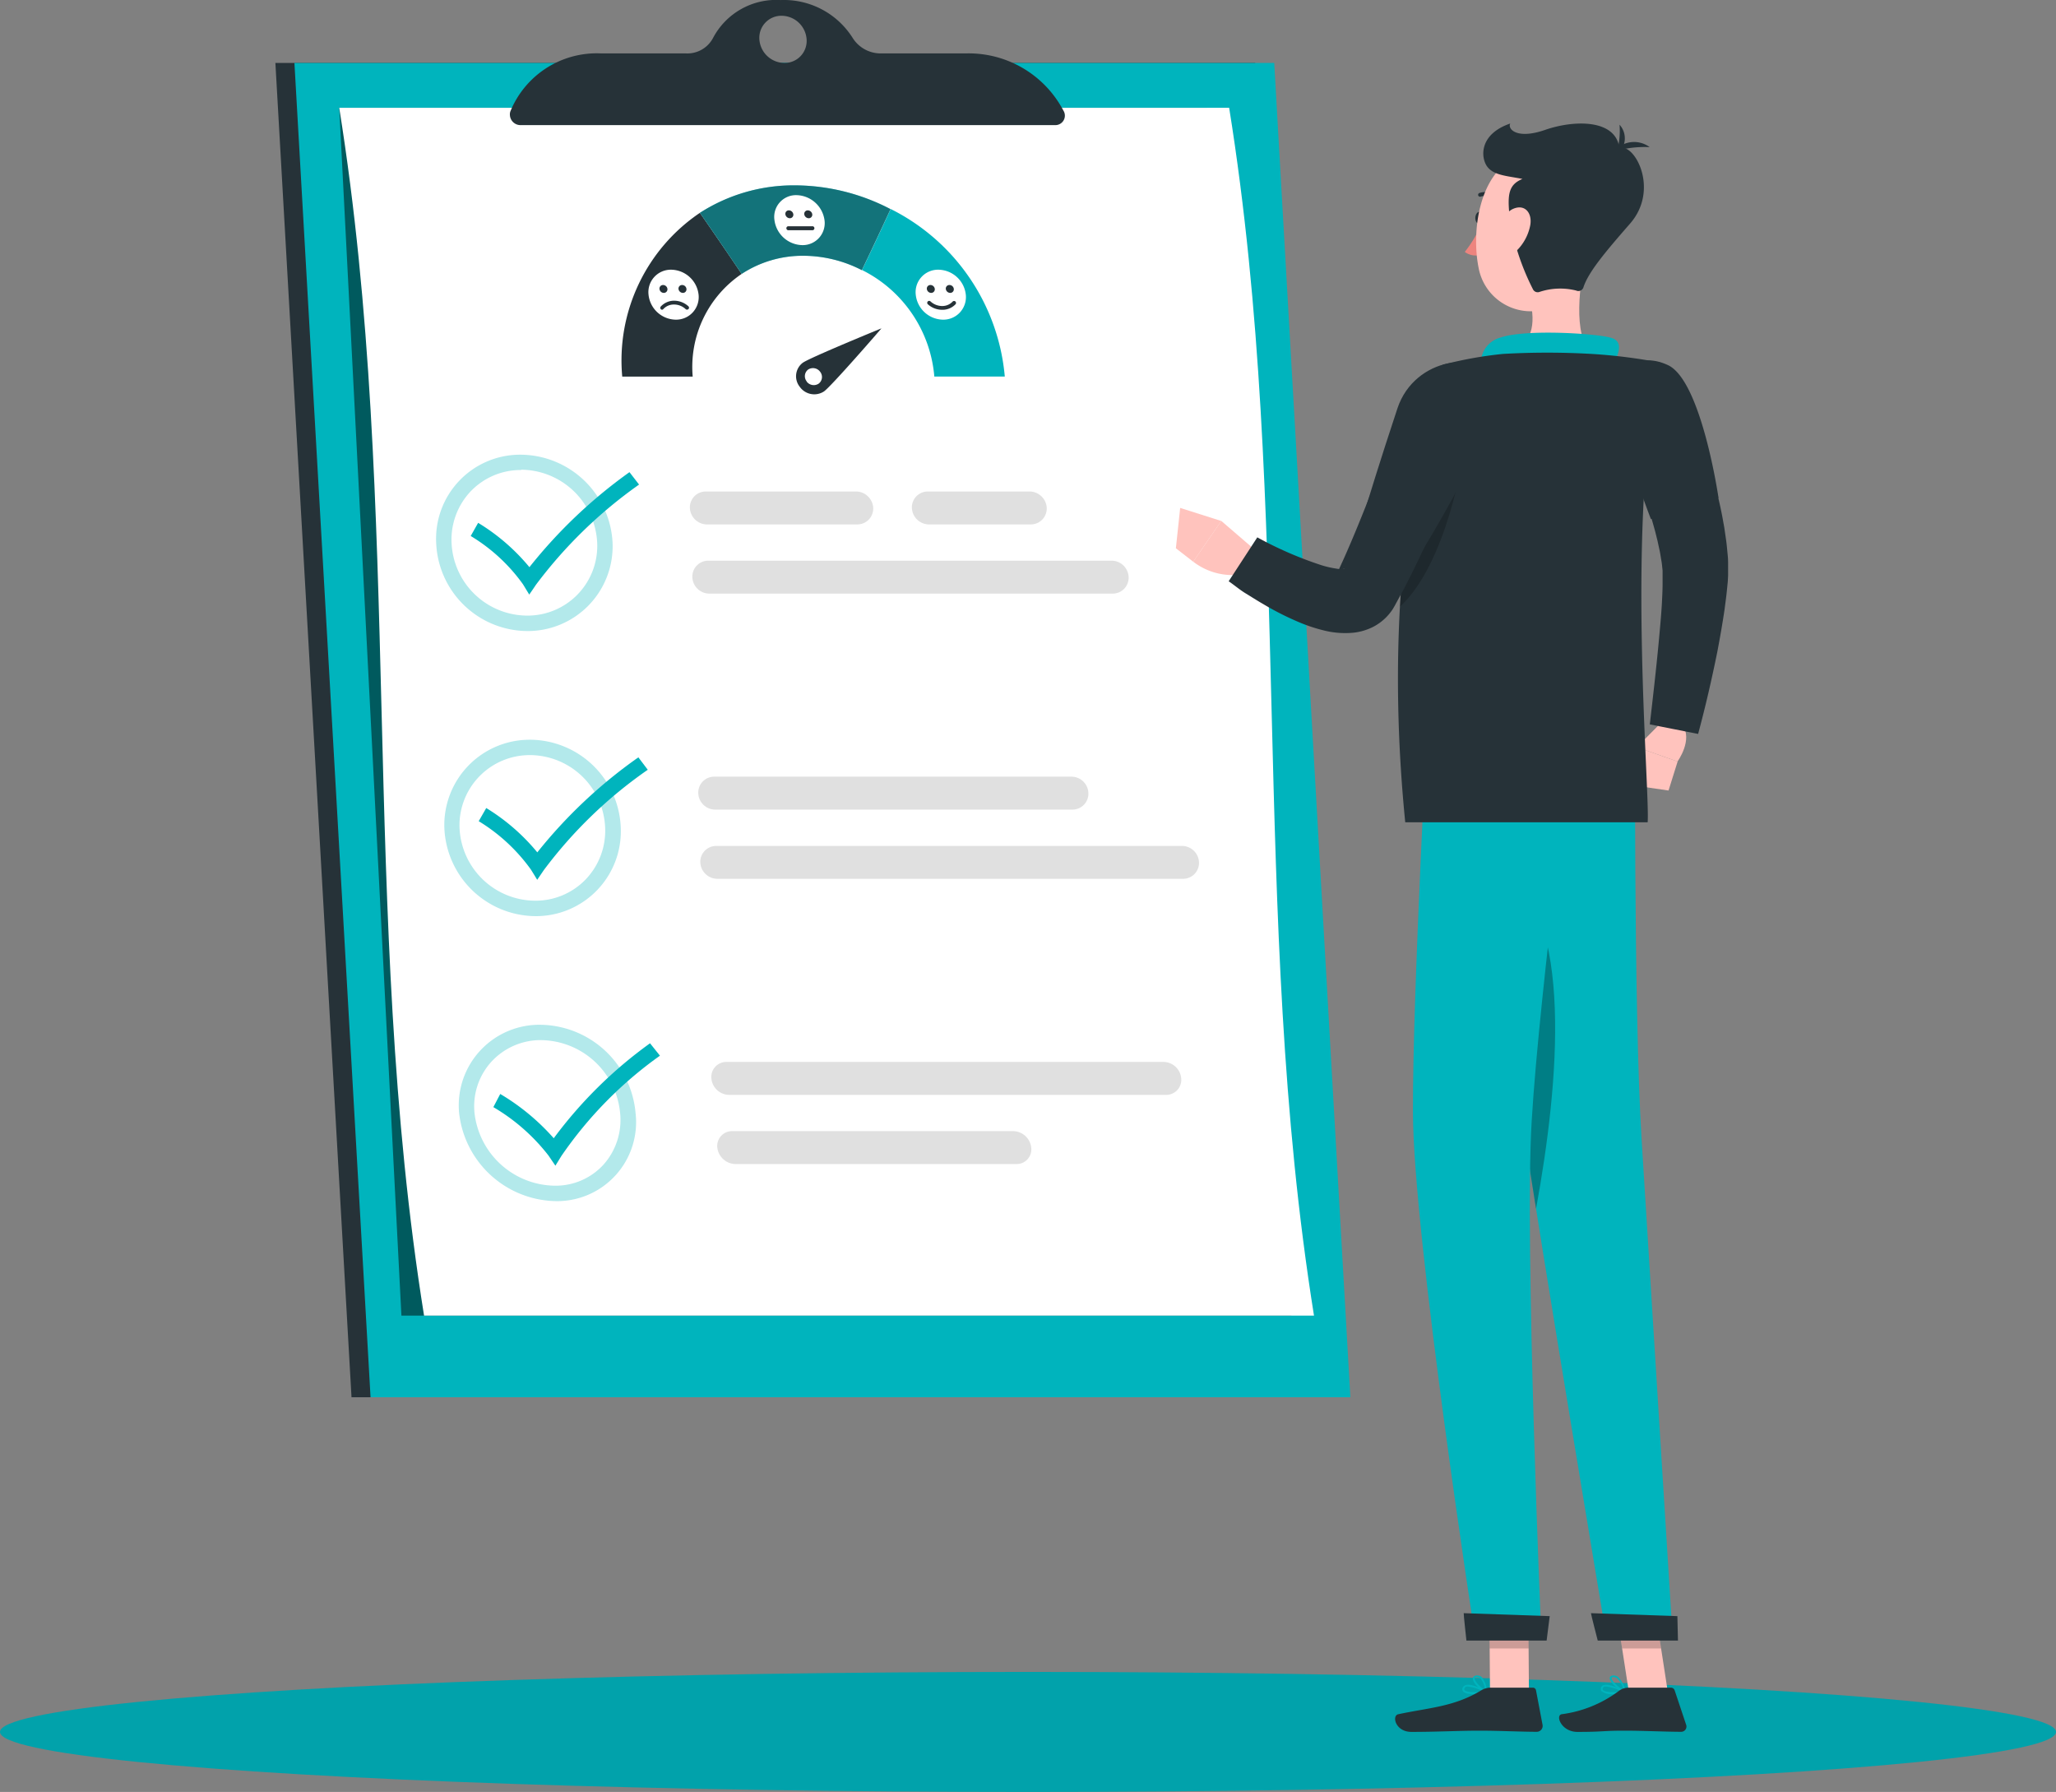<svg xmlns="http://www.w3.org/2000/svg" width="156.365" height="136.284" viewBox="0 0 156.365 136.284">
  <rect x="0" y="0" width="156.365" height="136.284" fill="#808080" stroke="none"/>
  <g id="terms_conditons" data-name="terms&amp;conditons" transform="translate(-56.11 -89.58)">
    <g id="freepik--Shadow--inject-6" transform="translate(56.11 216.735)">
      <ellipse id="freepik--path--inject-6" cx="78.183" cy="4.565" rx="78.183" ry="4.565" transform="translate(0 0)" fill="#01a2ab"/>
    </g>
    <g id="freepik--Survey--inject-6" transform="translate(77.054 89.58)">
      <path id="Path_66029" data-name="Path 66029" d="M182.567,101.45H108.05l5.79,101.481h74.513Z" transform="translate(-108.05 -96.664)" fill="#263238"/>
      <path id="Path_66030" data-name="Path 66030" d="M186.157,101.45H111.64l5.79,101.481h74.517Z" transform="translate(-110.192 -96.664)" fill="#00b4bd"/>
      <path id="Path_66031" data-name="Path 66031" d="M186.067,109.91H120.09l4.73,91.86H192.51Z" transform="translate(-115.235 -101.712)" opacity="0.5"/>
      <path id="Path_66032" data-name="Path 66032" d="M120.09,109.91c4.9,30.621,1.54,61.243,6.452,91.86h67.682c-4.9-30.617-1.54-61.239-6.452-91.86Z" transform="translate(-115.235 -101.712)" fill="#fff"/>
      <g id="Group_29829" data-name="Group 29829" transform="translate(12.222 34.581)" opacity="0.3">
        <path id="Path_66033" data-name="Path 66033" d="M144.832,176.481a5.835,5.835,0,0,1,5.782,5.577,5.3,5.3,0,0,1-5.347,5.52,5.782,5.782,0,0,1-5.73-5.553A5.335,5.335,0,0,1,141,178.118a5.262,5.262,0,0,1,3.831-1.613m-.04-1.165a6.391,6.391,0,0,0-6.423,6.706,6.98,6.98,0,0,0,6.915,6.706,6.452,6.452,0,0,0,6.5-6.706A7.044,7.044,0,0,0,144.792,175.34Z" transform="translate(-138.361 -175.34)" fill="#00b4bd"/>
      </g>
      <path id="Path_66034" data-name="Path 66034" d="M213.9,302.92H192.527a1.125,1.125,0,0,0-1.137,1.25h0a1.415,1.415,0,0,0,1.375,1.254h21.371a1.117,1.117,0,0,0,1.129-1.254h0a1.407,1.407,0,0,0-1.367-1.25Z" transform="translate(-157.78 -216.894)" fill="#e0e0e0"/>
      <path id="Path_66035" data-name="Path 66035" d="M224.664,289.87H191.43a1.141,1.141,0,0,0-1.157,1.25h0a1.371,1.371,0,0,0,1.347,1.254h33.218a1.141,1.141,0,0,0,1.169-1.242h0a1.367,1.367,0,0,0-1.343-1.262Z" transform="translate(-157.115 -209.106)" fill="#e0e0e0"/>
      <g id="Group_29830" data-name="Group 29830" transform="translate(12.847 56.259)" opacity="0.3">
        <path id="Path_66036" data-name="Path 66036" d="M146.439,230.269a5.75,5.75,0,0,1,5.706,5.553,5.347,5.347,0,0,1-1.488,3.907,5.282,5.282,0,0,1-3.847,1.613,5.786,5.786,0,0,1-5.742-5.552,5.339,5.339,0,0,1,5.371-5.52m0-1.169h0a6.488,6.488,0,0,0-6.524,6.706,6.988,6.988,0,0,0,6.944,6.71,6.452,6.452,0,0,0,6.472-6.71A6.94,6.94,0,0,0,146.439,229.1Z" transform="translate(-139.911 -229.1)" fill="#00b4bd"/>
      </g>
      <path id="Path_66037" data-name="Path 66037" d="M198.959,184.784H187.527a1.31,1.31,0,0,1-1.3-1.254h0a1.21,1.21,0,0,1,1.21-1.25h11.428a1.319,1.319,0,0,1,1.306,1.25h0a1.21,1.21,0,0,1-1.214,1.254Z" transform="translate(-154.704 -144.9)" fill="#e0e0e0"/>
      <path id="Path_66038" data-name="Path 66038" d="M237.134,184.784h-7.742a1.314,1.314,0,0,1-1.3-1.254h0a1.21,1.21,0,0,1,1.21-1.25h7.746a1.315,1.315,0,0,1,1.3,1.25h0a1.21,1.21,0,0,1-1.214,1.254Z" transform="translate(-179.685 -144.9)" fill="#e0e0e0"/>
      <path id="Path_66039" data-name="Path 66039" d="M218.669,197.834H187.983a1.3,1.3,0,0,1-1.294-1.254h0a1.21,1.21,0,0,1,1.21-1.25h30.682a1.3,1.3,0,0,1,1.29,1.25h0a1.21,1.21,0,0,1-1.2,1.254Z" transform="translate(-154.979 -152.688)" fill="#e0e0e0"/>
      <g id="Group_29831" data-name="Group 29831" transform="translate(13.945 77.939)" opacity="0.3">
        <path id="Path_66040" data-name="Path 66040" d="M148.938,284.034a6.113,6.113,0,0,1,5.968,5.557,5.1,5.1,0,0,1-1.254,3.9,4.924,4.924,0,0,1-3.734,1.613,6.226,6.226,0,0,1-6.089-5.553,5.032,5.032,0,0,1,1.315-3.907,5.1,5.1,0,0,1,3.794-1.613m-.056-1.165a6.129,6.129,0,0,0-6.222,6.706,7.535,7.535,0,0,0,7.371,6.706,6.006,6.006,0,0,0,6.048-6.706,7.355,7.355,0,0,0-7.194-6.706Z" transform="translate(-142.632 -282.867)" fill="#00b4bd"/>
      </g>
      <path id="Path_66041" data-name="Path 66041" d="M224.806,249.13H189.4a1.21,1.21,0,0,0-1.21,1.25h0a1.306,1.306,0,0,0,1.294,1.25h35.424a1.21,1.21,0,0,0,1.21-1.25h0a1.3,1.3,0,0,0-1.31-1.25Z" transform="translate(-155.874 -184.794)" fill="#e0e0e0"/>
      <path id="Path_66042" data-name="Path 66042" d="M216.188,236.07h-27.17a1.21,1.21,0,0,0-1.21,1.254h0a1.294,1.294,0,0,0,1.286,1.25h27.174a1.21,1.21,0,0,0,1.21-1.25h0a1.29,1.29,0,0,0-1.29-1.254Z" transform="translate(-155.647 -177.001)" fill="#e0e0e0"/>
      <path id="Path_66043" data-name="Path 66043" d="M149.342,187.941l-.476-.782a13.33,13.33,0,0,0-3.976-3.673l.565-1a15.42,15.42,0,0,1,3.9,3.371,37.615,37.615,0,0,1,7.609-7.226l.73.944a34.909,34.909,0,0,0-7.851,7.633C149.68,187.453,149.511,187.7,149.342,187.941Z" transform="translate(-130.035 -142.722)" fill="#00b4bd"/>
      <path id="Path_66044" data-name="Path 66044" d="M150.848,241.735c-.157-.262-.319-.524-.48-.782a13.546,13.546,0,0,0-3.968-3.677l.573-1a15.46,15.46,0,0,1,3.883,3.371,37.115,37.115,0,0,1,7.686-7.226l.714.944A34.16,34.16,0,0,0,151.348,241Z" transform="translate(-130.936 -174.822)" fill="#00b4bd"/>
      <path id="Path_66045" data-name="Path 66045" d="M153.878,295.661l-.532-.782a14.771,14.771,0,0,0-4.186-3.673l.524-1a16.956,16.956,0,0,1,4.069,3.367,33.3,33.3,0,0,1,7.323-7.222l.754.944a30.494,30.494,0,0,0-7.5,7.633Z" transform="translate(-132.583 -207.006)" fill="#00b4bd"/>
      <path id="Path_66046" data-name="Path 66046" d="M220.871,129q-1.065,2.323-2.181,4.641a9.98,9.98,0,0,1,5.5,8.1h5.359A15.786,15.786,0,0,0,220.871,129Z" transform="translate(-174.076 -113.105)" fill="#00b4bd"/>
      <path id="Path_66047" data-name="Path 66047" d="M173.421,142.176h5.359a8.536,8.536,0,0,1,3.726-7.811q-1.565-2.323-3.177-4.645A13.541,13.541,0,0,0,173.421,142.176Z" transform="translate(-147.042 -113.534)" fill="#263238"/>
      <path id="Path_66048" data-name="Path 66048" d="M195.378,124.539a13.2,13.2,0,0,0-7.258,2.089q1.613,2.323,3.177,4.645a8.468,8.468,0,0,1,4.7-1.379,9.778,9.778,0,0,1,4.436,1.093q1.113-2.323,2.181-4.641A15.807,15.807,0,0,0,195.378,124.539Z" transform="translate(-155.833 -110.442)" fill="#00b4bd"/>
      <path id="Path_66049" data-name="Path 66049" d="M195.378,124.539a13.2,13.2,0,0,0-7.258,2.089q1.613,2.323,3.177,4.645a8.468,8.468,0,0,1,4.7-1.379,9.778,9.778,0,0,1,4.436,1.093q1.113-2.323,2.181-4.641A15.807,15.807,0,0,0,195.378,124.539Z" transform="translate(-155.833 -110.442)" fill="#263238" opacity="0.5"/>
      <path id="Path_66050" data-name="Path 66050" d="M212.749,151.51s-5.411,2.214-5.984,2.617a1.286,1.286,0,0,0-.23,1.827,1.351,1.351,0,0,0,1.847.351C208.975,155.877,212.758,151.51,212.749,151.51Zm-5.686,4.032a.633.633,0,0,1,.113-.9.673.673,0,0,1,.911.173.633.633,0,0,1-.113.9.673.673,0,0,1-.911-.157Z" transform="translate(-166.656 -126.538)" fill="#263238"/>
      <path id="Path_66051" data-name="Path 66051" d="M232.62,142.349a1.718,1.718,0,0,1-1.742,1.9,2.117,2.117,0,0,1-2.065-1.9,1.706,1.706,0,0,1,1.726-1.9,2.129,2.129,0,0,1,2.081,1.9Z" transform="translate(-180.111 -119.937)" fill="#fff"/>
      <path id="Path_66052" data-name="Path 66052" d="M231.522,143.632a.274.274,0,0,1-.274.3.335.335,0,0,1-.331-.3.27.27,0,0,1,.274-.3A.335.335,0,0,1,231.522,143.632Z" transform="translate(-181.372 -121.656)" fill="#263238"/>
      <path id="Path_66053" data-name="Path 66053" d="M235.1,143.632a.274.274,0,0,1-.278.3.343.343,0,0,1-.331-.3.27.27,0,0,1,.278-.3A.335.335,0,0,1,235.1,143.632Z" transform="translate(-183.503 -121.656)" fill="#263238"/>
      <path id="Path_66054" data-name="Path 66054" d="M232.113,147h0a1.613,1.613,0,0,1-1.077-.423.149.149,0,0,1,0-.21.145.145,0,0,1,.21,0,1.31,1.31,0,0,0,.875.347h0a1.073,1.073,0,0,0,.806-.339.15.15,0,0,1,.218.206A1.363,1.363,0,0,1,232.113,147Z" transform="translate(-181.419 -123.44)" fill="#263238"/>
      <path id="Path_66055" data-name="Path 66055" d="M205.959,128.288a1.673,1.673,0,0,1-1.694,1.9,2.181,2.181,0,0,1-2.113-1.9,1.653,1.653,0,0,1,1.677-1.9,2.2,2.2,0,0,1,2.129,1.9Z" transform="translate(-164.196 -111.546)" fill="#fff"/>
      <path id="Path_66056" data-name="Path 66056" d="M204.84,129.552a.266.266,0,0,1-.266.3.351.351,0,0,1-.339-.3.262.262,0,0,1,.266-.3A.347.347,0,0,1,204.84,129.552Z" transform="translate(-165.449 -113.254)" fill="#263238"/>
      <path id="Path_66057" data-name="Path 66057" d="M208.405,129.552a.266.266,0,0,1-.27.3.355.355,0,0,1-.339-.3.266.266,0,0,1,.27-.3A.351.351,0,0,1,208.405,129.552Z" transform="translate(-167.574 -113.254)" fill="#263238"/>
      <path id="Path_66058" data-name="Path 66058" d="M206.427,132.552H204.54a.153.153,0,0,1,0-.3h1.887a.153.153,0,0,1,0,.3Z" transform="translate(-165.555 -115.044)" fill="#263238"/>
      <path id="Path_66059" data-name="Path 66059" d="M182.22,142.349a1.718,1.718,0,0,1-1.742,1.9,2.117,2.117,0,0,1-2.065-1.9,1.706,1.706,0,0,1,1.726-1.9A2.133,2.133,0,0,1,182.22,142.349Z" transform="translate(-150.034 -119.937)" fill="#fff"/>
      <path id="Path_66060" data-name="Path 66060" d="M181.1,143.632a.274.274,0,0,1-.274.3.335.335,0,0,1-.331-.3.27.27,0,0,1,.274-.3A.335.335,0,0,1,181.1,143.632Z" transform="translate(-151.283 -121.656)" fill="#263238"/>
      <path id="Path_66061" data-name="Path 66061" d="M184.682,143.632a.27.27,0,0,1-.274.3.343.343,0,0,1-.331-.3.27.27,0,0,1,.274-.3A.331.331,0,0,1,184.682,143.632Z" transform="translate(-153.419 -121.656)" fill="#263238"/>
      <path id="Path_66062" data-name="Path 66062" d="M180.787,146.985a.141.141,0,0,1-.1-.04.149.149,0,0,1,0-.21,1.383,1.383,0,0,1,1.02-.436,1.613,1.613,0,0,1,1.077.427.145.145,0,0,1,0,.21.157.157,0,0,1-.214,0,1.29,1.29,0,0,0-.879-.347,1.081,1.081,0,0,0-.806.335A.157.157,0,0,1,180.787,146.985Z" transform="translate(-151.371 -123.429)" fill="#263238"/>
      <path id="Path_66063" data-name="Path 66063" d="M194.392,98.04a8.143,8.143,0,0,0-7.359-4.4h-6.452a2.516,2.516,0,0,1-2.238-1.169,6.183,6.183,0,0,0-5.48-2.887,5.429,5.429,0,0,0-5.145,2.887,2.208,2.208,0,0,1-2.1,1.169h-6.452a7.093,7.093,0,0,0-6.855,4.4.653.653,0,0,0-.04.29.806.806,0,0,0,.806.766h40.678a.722.722,0,0,0,.641-1.056Zm-21.266-3.673a1.927,1.927,0,0,1-1.883-1.794,1.677,1.677,0,0,1,1.694-1.794,1.923,1.923,0,0,1,1.9,1.794,1.677,1.677,0,0,1-1.71,1.794Z" transform="translate(-134.435 -89.58)" fill="#263238"/>
    </g>
    <g id="freepik--Character--inject-6" transform="translate(145.539 98.975)">
      <path id="Path_66064" data-name="Path 66064" d="M359,408.055a1.29,1.29,0,0,1-.9-.222.278.278,0,0,1-.028-.306.3.3,0,0,1,.206-.165c.476-.133,1.577.456,1.613.484a.069.069,0,0,1,.04.073.06.06,0,0,1-.048.056A5.2,5.2,0,0,1,359,408.055Zm-.532-.573a.448.448,0,0,0-.133,0,.181.181,0,0,0-.129.1.194.194,0,0,0,0,.157c.161.19.911.194,1.452.117A3.489,3.489,0,0,0,358.472,407.482Z" transform="translate(-325.725 -288.605)" fill="#00b4bd"/>
      <path id="Path_66065" data-name="Path 66065" d="M360.889,406.932h-.028c-.375-.161-1.157-.806-1.141-1.137,0-.081.048-.177.242-.2a.573.573,0,0,1,.4.121,2.278,2.278,0,0,1,.589,1.141.072.072,0,0,1,0,.065.069.069,0,0,1-.064.008Zm-.859-1.21h-.04c-.125,0-.129.06-.129.077,0,.2.528.706.919.923a1.879,1.879,0,0,0-.5-.911.4.4,0,0,0-.254-.081Z" transform="translate(-326.723 -287.563)" fill="#00b4bd"/>
      <path id="Path_66066" data-name="Path 66066" d="M364.724,398.583H361.76l-1.06-6.863h2.964Z" transform="translate(-327.308 -279.283)" fill="#ffc3bd"/>
      <path id="Path_66067" data-name="Path 66067" d="M355.459,407.89h3.226a.3.3,0,0,1,.274.2l.879,2.633a.4.4,0,0,1-.367.524c-1.169,0-2.863-.085-4.331-.085-1.714,0-1.56.093-3.573.093-1.21,0-1.69-1.23-1.21-1.343a9.213,9.213,0,0,0,4.387-1.794A1.246,1.246,0,0,1,355.459,407.89Z" transform="translate(-321.027 -288.933)" fill="#263238"/>
      <path id="Path_66068" data-name="Path 66068" d="M360.7,391.73l.548,3.536h2.964l-.548-3.536Z" transform="translate(-327.308 -279.289)" opacity="0.2"/>
      <path id="Path_66069" data-name="Path 66069" d="M366.856,225.45l-2.016,2.036,3.089,1.093s1.21-1.661.359-2.8Z" transform="translate(-329.779 -180.058)" fill="#ffc3bd"/>
      <path id="Path_66070" data-name="Path 66070" d="M363.16,233.347l3.085.452.69-2.206-3.089-1.093Z" transform="translate(-328.776 -183.072)" fill="#ffc3bd"/>
      <path id="Path_66071" data-name="Path 66071" d="M365.685,163.27c.262.565.472,1.044.681,1.569s.4,1.028.6,1.544c.383,1.036.726,2.093,1.044,3.161a33.4,33.4,0,0,1,.806,3.286l.153.847.125.863c.044.286.073.585.1.879s.065.56.065.931v.988l-.024.456-.044.431c-.052.581-.129,1.125-.2,1.677-.161,1.089-.347,2.153-.552,3.226-.427,2.109-.9,4.169-1.46,6.246l-3.673-.726c.234-2.048.476-4.129.669-6.178.093-1.024.194-2.044.25-3.044.024-.492.052-.992.052-1.464v-1.008l-.028-.266a6.042,6.042,0,0,0-.089-.633c-.036-.226-.069-.452-.121-.681l-.149-.69-.173-.694c-.25-.927-.532-1.859-.855-2.79s-.681-1.859-1.061-2.778c-.185-.464-.379-.923-.581-1.375s-.4-.923-.6-1.315Z" transform="translate(-327.261 -142.951)" fill="#263238"/>
      <path id="Path_66072" data-name="Path 66072" d="M338.65,221.87s.492,22.678,1.823,31.71c1.387,9.4,6.452,39.634,6.452,39.634h5.016s-1.8-28.779-2.371-38.025c-.625-10.081-.488-33.319-.488-33.319Z" transform="translate(-314.15 -177.922)" fill="#00b4bd"/>
      <path id="Path_66073" data-name="Path 66073" d="M356.179,393.84c-.024,0,.516,2.085.516,2.085h6.1l-.044-1.859Z" transform="translate(-324.61 -280.548)" fill="#263238"/>
      <ellipse id="Ellipse_511" data-name="Ellipse 511" cx="0.456" cy="0.298" rx="0.456" ry="0.298" transform="matrix(0.061, -0.998, 0.998, 0.061, 22.747, 7.604)" fill="#263238"/>
      <path id="Path_66074" data-name="Path 66074" d="M333.654,131.78a9.355,9.355,0,0,1-1.274,2.145,1.419,1.419,0,0,0,1.19.226Z" transform="translate(-310.408 -124.159)" fill="#ed847e"/>
      <path id="Path_66075" data-name="Path 66075" d="M336.223,126.368a.173.173,0,0,1-.089-.024,1.137,1.137,0,0,0-1.036-.194.145.145,0,0,1-.19-.085.149.149,0,0,1,.093-.19,1.432,1.432,0,0,1,1.315.226.149.149,0,0,1,.028.206A.153.153,0,0,1,336.223,126.368Z" transform="translate(-311.912 -120.594)" fill="#263238"/>
      <path id="Path_66076" data-name="Path 66076" d="M344.972,137.52c-.5,2.169-1.065,6.141.4,7.585,0,0-.669,2.2-4.7,2.2-4.436,0-2.036-2.2-2.036-2.2,2.419-.577,2.44-2.367,2.077-4.052Z" transform="translate(-313.758 -127.584)" fill="#ffc3bd"/>
      <path id="Path_66077" data-name="Path 66077" d="M345.39,154.956c.435-.883.915-1.9,0-2.214-1-.351-6.528-.706-8.468-.052a2.016,2.016,0,0,0-1.456,2.452Z" transform="translate(-312.212 -136.42)" fill="#00b4bd"/>
      <path id="Path_66078" data-name="Path 66078" d="M365.191,157.914c2.552,1.177,3.851,10.1,3.851,10.1l-5.141,1.613a52.217,52.217,0,0,1-2.23-7.258C360.881,158.648,362.578,156.713,365.191,157.914Z" transform="translate(-327.772 -139.543)" fill="#263238"/>
      <path id="Path_66079" data-name="Path 66079" d="M285.664,189.87l-2.371-2.04-2.133,3.1a4.89,4.89,0,0,0,4.032.907Z" transform="translate(-279.841 -157.608)" fill="#ffc3bd"/>
      <path id="Path_66080" data-name="Path 66080" d="M278.217,185.38l-.327,3.069,1.319,1.024,2.133-3.1Z" transform="translate(-277.89 -156.146)" fill="#ffc3bd"/>
      <path id="Path_66081" data-name="Path 66081" d="M343.443,122.625c-.3,3.081-.319,4.9-1.931,6.476a4.032,4.032,0,0,1-6.8-2.109c-.565-2.766,0-7.339,3.077-8.565a4.069,4.069,0,0,1,5.653,4.2Z" transform="translate(-311.684 -115.992)" fill="#ffc3bd"/>
      <path id="Path_66082" data-name="Path 66082" d="M337.939,120.5c-.27-2.129-.226-2.936.911-3.407-1.181-.234-2.206-.266-2.694-.956s-.6-2.452,1.766-3.258c-.218.4.472,1.242,2.653.484s5.359-.839,5.645,1.379c1.153-.4,3.085,3.157.806,5.758-1.9,2.177-3.165,3.682-3.54,4.839a.4.4,0,0,1-.552.242,5,5,0,0,0-2.823.117.4.4,0,0,1-.46-.206A18.828,18.828,0,0,1,337.939,120.5Z" transform="translate(-312.491 -112.88)" fill="#263238"/>
      <path id="Path_66083" data-name="Path 66083" d="M360.48,117.133a2,2,0,0,1,2.73-.339,8.129,8.129,0,0,0-2.73.339Z" transform="translate(-327.177 -115)" fill="#263238"/>
      <path id="Path_66084" data-name="Path 66084" d="M360.86,115.427a1.547,1.547,0,0,0,.286-2.327A5.859,5.859,0,0,1,360.86,115.427Z" transform="translate(-327.404 -113.011)" fill="#263238"/>
      <path id="Path_66085" data-name="Path 66085" d="M341.051,130.022a3.689,3.689,0,0,1-1.081,2c-.746.706-1.391.206-1.411-.7-.02-.806.343-2.169,1.21-2.532S341.2,129.111,341.051,130.022Z" transform="translate(-314.095 -122.312)" fill="#ffc3bd"/>
      <path id="Path_66086" data-name="Path 66086" d="M339.68,253.12c.29,6.766.746,14.621,1.407,19.109.254,1.71.625,4.1,1.069,6.883C343.938,269.386,345,256.854,339.68,253.12Z" transform="translate(-314.764 -196.571)" opacity="0.3"/>
      <path id="Path_66087" data-name="Path 66087" d="M332.824,408.055c-.379,0-.746-.052-.863-.222a.274.274,0,0,1,0-.306.4.4,0,0,1,.23-.165c.5-.133,1.512.456,1.556.484a.061.061,0,0,1,.028.073.073.073,0,0,1-.056.056,5.417,5.417,0,0,1-.9.081Zm-.448-.573a.475.475,0,0,0-.137,0,.214.214,0,0,0-.141.1c-.052.089-.036.133-.02.157.133.19.879.194,1.436.117a3.069,3.069,0,0,0-1.137-.371Z" transform="translate(-310.13 -288.605)" fill="#00b4bd"/>
      <path id="Path_66088" data-name="Path 66088" d="M334.913,406.929h-.028c-.351-.161-1.04-.806-.972-1.137,0-.081.073-.177.266-.2a.52.52,0,0,1,.4.121,1.871,1.871,0,0,1,.4,1.141.085.085,0,0,1-.032.065A.077.077,0,0,1,334.913,406.929Zm-.681-1.21h-.04c-.129,0-.137.06-.141.077-.04.2.423.706.782.923a1.613,1.613,0,0,0-.359-.911.371.371,0,0,0-.242-.081Z" transform="translate(-311.32 -287.56)" fill="#00b4bd"/>
      <path id="Path_66089" data-name="Path 66089" d="M340.016,398.583h-2.96L337,391.72h2.964Z" transform="translate(-313.165 -279.283)" fill="#ffc3bd"/>
      <path id="Path_66090" data-name="Path 66090" d="M326.484,407.89h3.226a.242.242,0,0,1,.242.2l.5,2.633a.448.448,0,0,1-.448.524c-1.165,0-2.851-.085-4.315-.085-1.718,0-3.2.093-5.214.093-1.21,0-1.508-1.23-1-1.343,2.335-.5,4.23-.56,6.274-1.794a1.44,1.44,0,0,1,.734-.23Z" transform="translate(-302.564 -288.933)" fill="#263238"/>
      <path id="Path_66091" data-name="Path 66091" d="M337.01,391.73l.024,3.536H340l-.024-3.536Z" transform="translate(-313.171 -279.289)" opacity="0.2"/>
      <path id="Path_66092" data-name="Path 66092" d="M323.785,221.87s-1.21,22.15-1.185,31.182c0,9.4,4.758,40.162,4.758,40.162h5.016s-1.306-30.218-.742-39.436c.6-10.081,3.512-31.9,3.512-31.9Z" transform="translate(-304.571 -177.922)" fill="#00b4bd"/>
      <path id="Path_66093" data-name="Path 66093" d="M332.177,393.84c-.024,0,.206,2.085.206,2.085h6.1l.234-1.859Z" transform="translate(-310.286 -280.548)" fill="#263238"/>
      <path id="Path_66094" data-name="Path 66094" d="M323.181,157.009s-5.048,12.754-2.851,34.8h18.436c.194-2.419-1.734-23.492,1.016-34.952a40.872,40.872,0,0,0-5.282-.669,58.588,58.588,0,0,0-6.734,0,30.18,30.18,0,0,0-4.585.823Z" transform="translate(-302.886 -138.666)" fill="#263238"/>
      <path id="Path_66095" data-name="Path 66095" d="M320.8,180.143c-.274,2.016-.5,4.319-.645,6.855,3.581-3.29,4.807-11.488,4.807-11.488Z" transform="translate(-303.109 -150.256)" opacity="0.2"/>
      <path id="Path_66096" data-name="Path 66096" d="M306.028,170.625c-.726,1.887-1.46,3.706-2.266,5.532s-1.641,3.629-2.581,5.436l-.367.673-.185.339c-.077.137-.069.145-.278.5a3.944,3.944,0,0,1-1.456,1.355,4.339,4.339,0,0,1-1.577.476,6.637,6.637,0,0,1-2.258-.181,12.5,12.5,0,0,1-1.71-.556,22.236,22.236,0,0,1-2.891-1.452c-.456-.262-.891-.544-1.323-.806s-.823-.6-1.286-.919l2.177-3.339a28.331,28.331,0,0,0,4.9,2.125,7.4,7.4,0,0,0,1.1.25,1.548,1.548,0,0,0,.645,0c.024,0-.052-.024-.185.044a1.084,1.084,0,0,0-.4.355c-.085.141.024-.069.06-.149l.145-.319.29-.633c.766-1.71,1.476-3.48,2.165-5.242s1.359-3.6,1.976-5.379Z" transform="translate(-283.834 -146.21)" fill="#263238"/>
      <path id="Path_66097" data-name="Path 66097" d="M323.554,159.427c.944,2.637-5.734,13.254-5.734,13.254l-3.96-3.923s1.012-3.335,2.347-7.351C317.521,157.46,322.654,156.907,323.554,159.427Z" transform="translate(-299.356 -139.746)" fill="#263238"/>
    </g>
  </g>
</svg>
